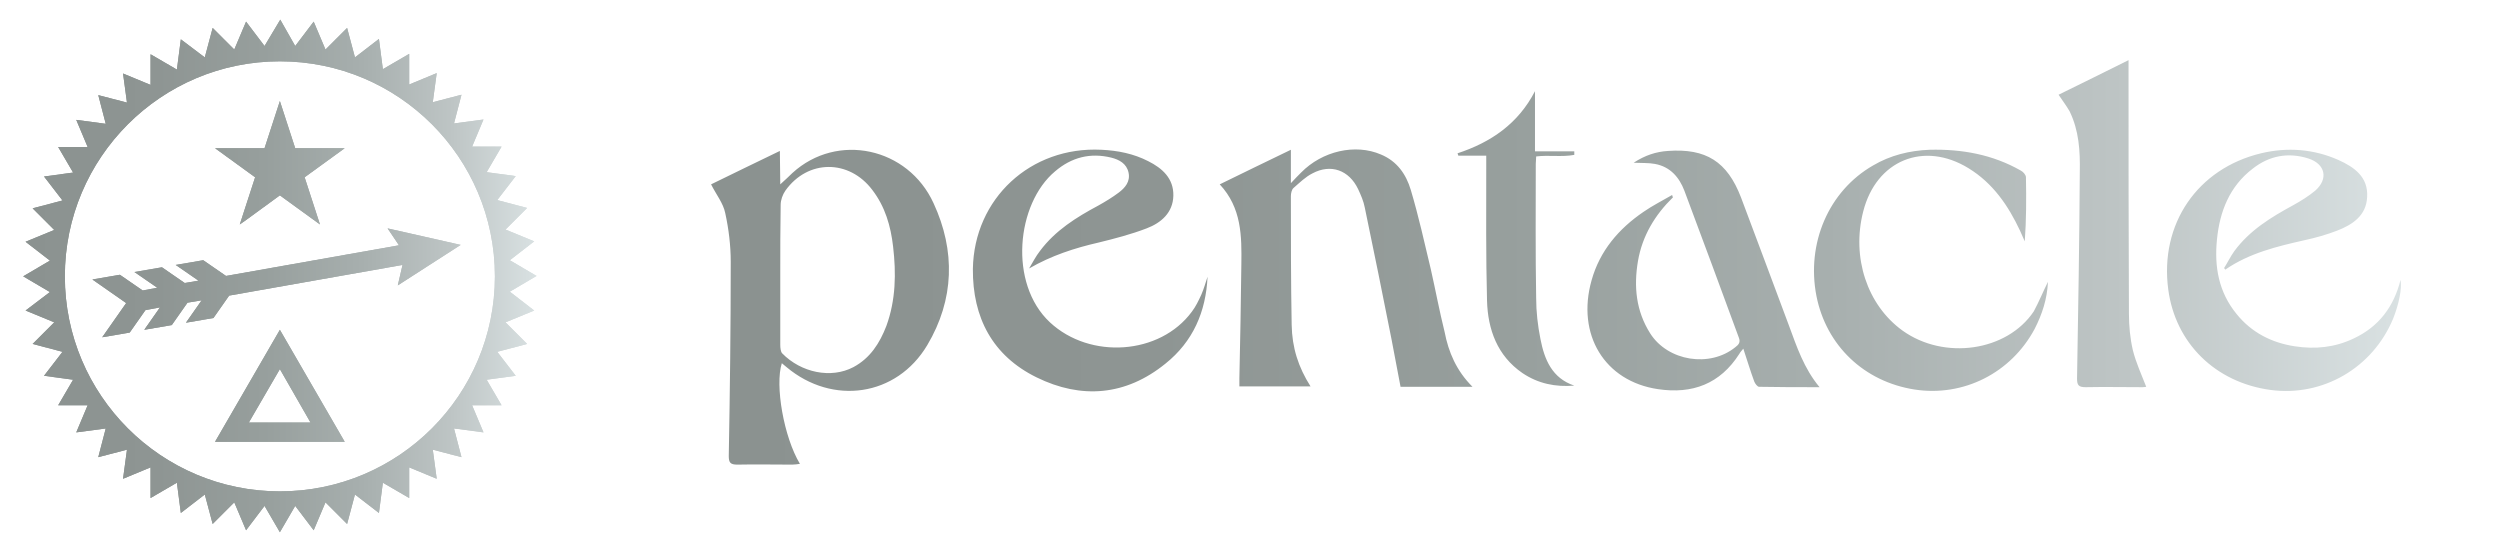 <?xml version="1.0" encoding="utf-8"?>
<!-- Generator: Adobe Illustrator 26.0.2, SVG Export Plug-In . SVG Version: 6.00 Build 0)  -->
<svg version="1.1" id="Layer_1" xmlns="http://www.w3.org/2000/svg" xmlns:xlink="http://www.w3.org/1999/xlink" x="0px" y="0px"
	 viewBox="0 0 636 139" style="enable-background:new 0 0 636 139;" xml:space="preserve">
<style type="text/css">
	.st0{fill:url(#SVGID_1_);}
	
		.st1{clip-path:url(#SVGID_00000163041119323113326440000017637976898528199078_);fill:url(#SVGID_00000093870341670435422910000004486831640768422831_);}
</style>
<g id="Layer_2_1_">
</g>
<g id="Layer_1_1_">
	<linearGradient id="SVGID_1_" gradientUnits="userSpaceOnUse" x1="180.9" y1="66.75" x2="610.803" y2="66.75">
		<stop  offset="0" style="stop-color:#8B9290"/>
		<stop  offset="0.263" style="stop-color:#8E9593"/>
		<stop  offset="0.471" style="stop-color:#979F9D"/>
		<stop  offset="0.66" style="stop-color:#A7AFAE"/>
		<stop  offset="0.837" style="stop-color:#BEC5C5"/>
		<stop  offset="1" style="stop-color:#D9E1E2"/>
	</linearGradient>
	<path class="st0" d="M198.5,69.8c0,6,0,11.9,0,17.9c0,0.8,0.1,1.8,0.5,2.2c4.8,4.9,12.4,6.5,18.1,3.5c4.3-2.3,6.7-6.1,8.4-10.5
		c2.4-6.6,2.5-13.4,1.7-20.2c-0.6-5.2-2-10.1-5.3-14.4c-5.9-7.8-16.4-7.8-22.1,0.2c-0.7,1-1.2,2.4-1.2,3.6
		C198.5,58,198.5,63.9,198.5,69.8 M198.5,46.9c1.2-1.1,2.2-2,3.1-2.9c11.4-10.4,29.4-6.5,35.9,7.7c5.6,12.1,5.3,24.5-1.6,36.1
		c-7.8,13.1-24.1,15.4-35.8,5.6c-0.4-0.3-0.8-0.7-1.2-1c-1.8,5.6,0.5,18.8,4.6,25.6c-0.7,0.1-1.3,0.2-2,0.2c-4.6,0-9.3-0.1-13.9,0
		c-1.8,0-2.2-0.5-2.2-2.2c0.3-16.5,0.5-32.9,0.5-49.4c0-4.1-0.5-8.3-1.4-12.4c-0.5-2.5-2.3-4.7-3.6-7.3c5.5-2.7,11.3-5.5,17.5-8.5
		L198.5,46.9L198.5,46.9z M374.6,98.4h-18.3c-0.8-4-1.5-8.1-2.3-12.1c-2.2-11.2-4.5-22.4-6.8-33.5c-0.3-1.6-1-3.2-1.7-4.7
		c-2.3-4.8-6.9-6.5-11.6-4c-1.8,0.9-3.3,2.4-4.8,3.7c-0.5,0.4-0.7,1.4-0.7,2.1c0,10.9,0,21.8,0.2,32.7c0.1,5.9,1.7,10.8,4.8,15.7
		h-18.1c0-0.7,0-1.4,0-2.1c0.2-9.6,0.4-19.2,0.5-28.9c0.1-7.2,0.1-14.4-5.5-20.4c6-2.9,11.8-5.8,18.1-8.8v8.5c1.1-1.2,1.9-2,2.6-2.7
		c5.4-5.5,13.8-7.4,20.3-4.6c4.1,1.7,6.4,5,7.6,9c2,6.7,3.5,13.5,5.1,20.2c1.2,5.3,2.2,10.7,3.5,15.9
		C368.5,89.6,370.5,94.3,374.6,98.4 M425.6,50.2c-4.6,4.5-7.8,9.8-8.9,16.2c-1.1,6.5-0.5,12.7,3.1,18.4c4.5,7.1,15.2,8.8,21.7,3.5
		c0.8-0.6,1.3-1.2,0.9-2.3c-4.6-12.5-9.2-25-13.9-37.5c-1.3-3.4-3.6-6.1-7.5-6.8c-1.6-0.3-3.3-0.2-5.4-0.3c2.9-1.9,5.7-2.8,8.7-3
		c9.7-0.7,15.1,2.7,18.6,11.8C447,61,451,71.9,455.1,82.8c2,5.4,3.8,10.9,7.8,15.7c-5.4,0-10.4,0-15.4-0.1c-0.4,0-1-0.8-1.2-1.3
		c-1-2.7-1.8-5.4-2.8-8.4c-0.4,0.5-0.8,0.9-1,1.3c-4.9,7.7-12,10.3-20.7,9c-13.6-2-20.8-13.9-16.9-27.7c2.1-7.5,6.9-13.1,13.2-17.4
		c2.3-1.6,4.9-2.9,7.3-4.3C425.4,49.8,425.5,50,425.6,50.2 M565.8,68.2c0.9-1.4,1.6-2.9,2.6-4.3c3.9-5.3,9.3-8.6,15-11.7
		c2-1.1,3.9-2.3,5.6-3.7c3.4-3,2.6-6.8-1.8-8.2c-5.1-1.6-9.9-0.7-14.1,2.6c-5.9,4.5-8.4,10.9-9.1,18c-0.7,6.9,0.4,13.4,5,19
		c3.8,4.7,8.9,7.3,14.8,8.2c5.2,0.8,10.2,0.3,15-2c6.4-3,10.2-8.1,11.9-14.9c0.4,2.1-0.4,6.2-1.9,9.9c-5.2,12.5-17.9,19.9-31.2,18.1
		c-14-1.9-24.2-11.9-26-25.6C549.4,57,559,42.9,575.2,39c6.7-1.6,13.4-1.1,19.7,1.7c4,1.8,7.6,4.3,7.3,9.4c-0.2,4.8-3.8,7.1-7.7,8.6
		c-2.6,1-5.4,1.8-8.2,2.4c-7.1,1.6-14.1,3.3-20.2,7.5C566,68.4,565.9,68.3,565.8,68.2 M307.2,70.4c-0.4,8.9-3.7,16.5-10.7,22.1
		c-10.1,8.2-21.4,9.1-32.8,3.5c-11.2-5.5-16.3-15.2-16.2-27.6c0.3-17.9,14.7-31.2,32.7-30.3c4.2,0.2,8.2,1,11.9,2.9
		c3.6,1.8,6.5,4.4,6.4,8.8c-0.1,4.3-3.1,6.9-6.8,8.3c-3.9,1.5-8.1,2.6-12.2,3.6c-6.1,1.4-12,3.3-17.7,6.6c0.9-1.5,1.7-3.1,2.8-4.5
		c3.9-5.2,9.2-8.5,14.8-11.5c1.8-1,3.6-2.1,5.2-3.3s3-2.8,2.5-5.1s-2.4-3.3-4.4-3.8c-5.3-1.3-10.1-0.1-14.3,3.5
		c-9.8,8.2-11.9,28.5-1.3,38.4c10.2,9.5,28,8.3,36.1-2.7c1-1.3,1.7-2.8,2.4-4.3C306.3,73.4,306.7,71.9,307.2,70.4 M521,71.7
		c-0.2,4.4-1.5,8.3-3.4,12c-6,11.2-18.1,17.3-30.5,15.4c-12.9-2-22.5-11.2-25-23.8c-2.6-13.4,3.1-26.7,14.4-33.2
		c4.4-2.6,9.3-3.8,14.4-4c8.2-0.2,16,1.2,23.2,5.3c0.6,0.3,1.3,1.1,1.3,1.7c0.1,5.4,0.1,10.8-0.3,16.3c-0.4-0.9-0.8-1.8-1.2-2.7
		c-3-6.4-6.9-12.1-13.1-15.9c-11.4-7-23.5-2-26.8,11c-3,11.7,1,23.8,10,30.3c10.6,7.6,26.6,5.3,33.4-4.9
		C518.7,76.8,519.7,74.3,521,71.7 M523.7,24.1c5.9-2.9,11.6-5.7,17.8-8.8c0,1.1,0,1.8,0,2.5c0,20.7,0,41.3,0.1,62
		c0,3.1,0.3,6.3,1,9.3c0.8,3.2,2.2,6.2,3.4,9.3c0,0-0.5,0.1-0.9,0.1c-4.8,0-9.7-0.1-14.5,0c-1.8,0-2.2-0.5-2.2-2.2
		c0.3-17.5,0.6-35.1,0.7-52.6c0.1-5.3-0.2-10.5-2.6-15.4C525.7,26.9,524.7,25.6,523.7,24.1 M400.5,98.1c-4.8,0.4-9.2-0.5-13.2-3.2
		c-6.4-4.4-8.8-11.1-9-18.4c-0.3-11.3-0.2-22.7-0.2-34.1c0-0.8,0-1.7,0-2.8H371c-0.1-0.2-0.1-0.4-0.2-0.6
		c8.5-2.8,15.4-7.5,19.7-15.8v15.3h10c0,0.3,0,0.6,0,0.9c-3.2,0.6-6.5,0-9.7,0.4c0,0.7-0.1,1.3-0.1,1.9c0,11.4-0.1,22.7,0.1,34.1
		c0,3.5,0.4,7,1.1,10.5C392.9,91.4,394.8,96.2,400.5,98.1"/>
	<g>
		<g>
			<g>
				<g>
					<defs>
						<path id="SVGID_00000080913362284230403440000007521206957522687158_" d="M71.2,93.9l7.8,13.6H63.3L71.2,93.9z M54.7,112.4h33
							L71.2,83.9L54.7,112.4z M101.5,62.4l-44,7.8l-5.8-4l-7,1.2l5.8,4L47,72l-5.8-4l-7,1.2l5.8,4l-3.7,0.7l-5.8-4l-7,1.2l8.6,6
							L26,85.8l7-1.2l4-5.7l3.7-0.7l-4,5.7l7-1.2l4-5.7l3.6-0.6l-4,5.7l7-1.2l4-5.7l44.1-7.8l-1.2,5.2l16-10.3l-18.6-4.2L101.5,62.4
							z M67.3,37.7H54.7l10.2,7.4l-3.9,12l1.7-1.2l0,0l0,0l8.5-6.2l10.2,7.4l-3.9-12l10.2-7.4H75.1l-3.9-12L67.3,37.7z M16.5,70.3
							c0-30.2,24.5-54.7,54.7-54.7s54.7,24.5,54.7,54.7S101.4,125,71.2,125S16.5,100.5,16.5,70.3 M71.3,5L71.3,5L71.3,5l-4,6.7
							l-4.7-6.2l-3,7.1l-5.5-5.5l-2,7.5L46,10l-1,7.7l-6.7-3.9v7.8l-7-2.9l1,7.4L25,24.2l1.9,7.3l-7.5-1l2.9,6.9h-7.5l3.8,6.5
							l-7.4,1l4.7,6.1l-7.6,2l5.5,5.5l-7.3,3l6.2,4.8l-6.8,4l0,0l0,0l6.8,4L6.5,79l7.3,3l-5.5,5.5l7.6,2l-4.7,6.1l7.4,1l-3.8,6.5
							h7.5l-2.9,6.9l7.5-1l-1.9,7.3l7.3-1.9l-1,7.4l7-2.9v7.8l6.7-3.9l1,7.7l6.1-4.7l2,7.5l5.5-5.5l3,7.1l4.7-6.2l3.9,6.7v-0.1v0.1
							l3.9-6.7l4.7,6.2l3-7.1l5.5,5.5l2-7.5l6.1,4.7l1-7.7l6.7,3.9v-7.8l7,2.9l-1-7.4l7.3,1.9l-1.9-7.3l7.5,1l-2.9-6.9h7.5l-3.8-6.5
							l7.4-1l-4.7-6.1l7.6-2l-5.5-5.5l7.3-3l-6.2-4.8l6.8-4l0,0l0,0l-6.8-4l6.2-4.8l-7.3-3l5.5-5.5l-7.6-2l4.7-6.1l-7.4-1l3.8-6.5
							h-7.5l2.9-6.9l-7.5,1l1.9-7.3l-7.3,1.9l1-7.4l-7,2.9v-7.8l-6.7,3.9l-1-7.7l-6.1,4.7l-2-7.5l-5.5,5.5l-3-7.1l-4.7,6.2L71.3,5z"
							/>
					</defs>
					
						<linearGradient id="SVGID_00000080192589627621620030000006622924877007491214_" gradientUnits="userSpaceOnUse" x1="5.9" y1="70.2" x2="136.5" y2="70.2">
						<stop  offset="0" style="stop-color:#8B9290"/>
						<stop  offset="0.263" style="stop-color:#8E9593"/>
						<stop  offset="0.471" style="stop-color:#979F9D"/>
						<stop  offset="0.66" style="stop-color:#A7AFAE"/>
						<stop  offset="0.837" style="stop-color:#BEC5C5"/>
						<stop  offset="1" style="stop-color:#D9E1E2"/>
					</linearGradient>
					
						<use xlink:href="#SVGID_00000080913362284230403440000007521206957522687158_"  style="overflow:visible;fill:url(#SVGID_00000080192589627621620030000006622924877007491214_);"/>
					<clipPath id="SVGID_00000074434922595354241170000015853897027749929910_">
						<use xlink:href="#SVGID_00000080913362284230403440000007521206957522687158_"  style="overflow:visible;"/>
					</clipPath>
					
						<linearGradient id="SVGID_00000171703507180741061420000004871556149586394538_" gradientUnits="userSpaceOnUse" x1="-1504.142" y1="102.106" x2="-1503.123" y2="102.106" gradientTransform="matrix(128.333 0 0 128.333 193036.531 -13033.255)">
						<stop  offset="0" style="stop-color:#8B9290"/>
						<stop  offset="0.263" style="stop-color:#8E9593"/>
						<stop  offset="0.471" style="stop-color:#979F9D"/>
						<stop  offset="0.66" style="stop-color:#A7AFAE"/>
						<stop  offset="0.837" style="stop-color:#BEC5C5"/>
						<stop  offset="1" style="stop-color:#D9E1E2"/>
					</linearGradient>
					
						<rect x="5.8" y="5" style="clip-path:url(#SVGID_00000074434922595354241170000015853897027749929910_);fill:url(#SVGID_00000171703507180741061420000004871556149586394538_);" width="130.8" height="130.6"/>
				</g>
			</g>
		</g>
	</g>
</g>
</svg>
